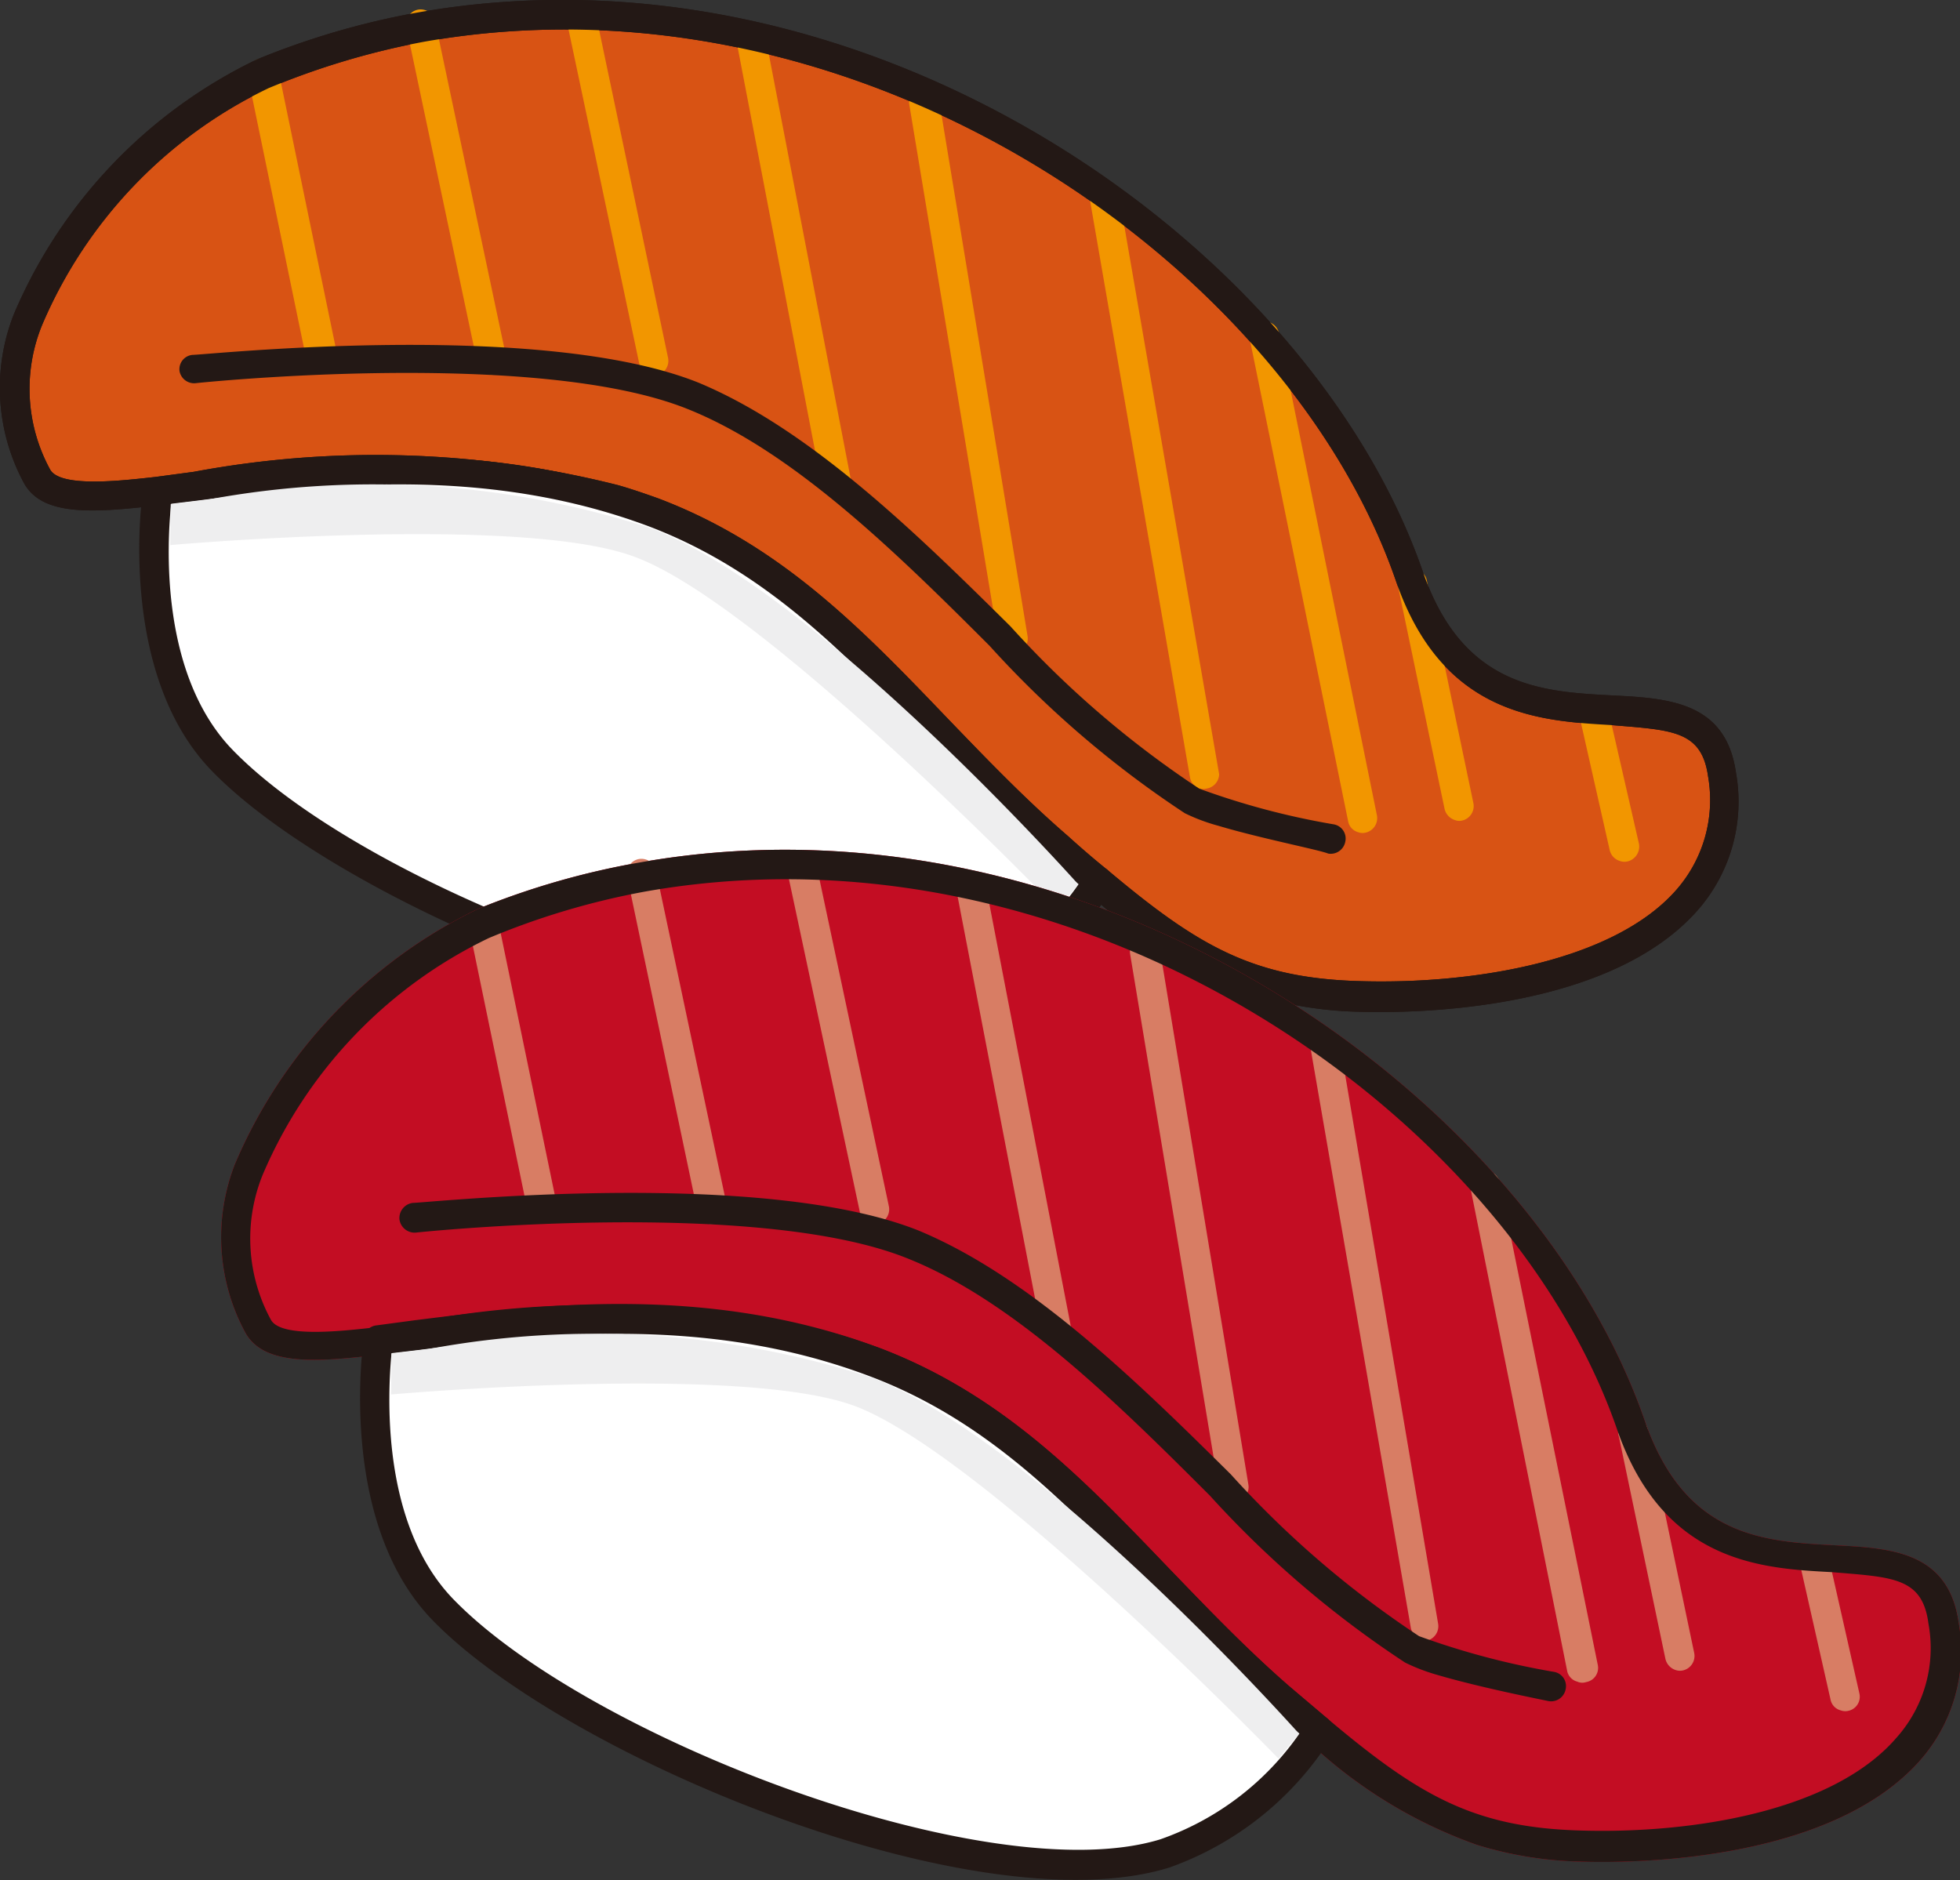<svg xmlns="http://www.w3.org/2000/svg" viewBox="0 0 42.25 40.53"><rect x="0" y="0" width="42.25" height="40.53" fill="#333333" stroke="none"/><defs><style>.cls-1{fill:#d85314;}.cls-2{fill:#231815;}.cls-3{fill:#f29600;}.cls-4{fill:#fff;}.cls-5{fill:#eeeeef;}.cls-6{fill:#c30d23;}.cls-7{fill:#d87d64;}</style></defs><title>資產 3</title><g id="圖層_2" data-name="圖層 2"><g id="圖層_1-2" data-name="圖層 1"><path class="cls-1" d="M29.32,21.47c-2.39-.06-3.63-.77-5.66-2.47l-.84-.73c-3-2.64-5-5.81-8.75-7.23C10,9.53,6,10.27,3.4,10.57c-1.37.16-2.31.2-2.6-.31C-1.15,6.77,3.36,2.52,5.66,1.58a16.6,16.6,0,0,1,3.42-1C18.34-1,27.91,5.21,30.39,12.42c1.66,4.81,6.33,1.38,6.74,4.28C37.67,20.49,32.88,21.57,29.32,21.47Z"/><path class="cls-2" d="M27.08,21.46a10.28,10.28,0,0,1-3.63-2.22l-.85-.73c-1-.83-1.81-1.73-2.64-2.59-1.79-1.87-3.49-3.63-6-4.58-3.57-1.33-7.11-.88-9.7-.55l-.82.1C2,11.06.92,11.13.52,10.42A4.32,4.32,0,0,1,.3,6.77,10.75,10.75,0,0,1,5.54,1.28,17,17,0,0,1,9,.27c9.73-1.72,19.23,5,21.67,12.05.86,2.49,2.56,2.59,4.07,2.67,1.21.06,2.46.13,2.68,1.66a3.55,3.55,0,0,1-.85,3c-1.92,2.14-6.06,2.2-7.29,2.16h0A8.24,8.24,0,0,1,27.08,21.46Zm-13.75-11c.28.08.57.18.85.28,2.65,1,4.4,2.82,6.24,4.74.82.85,1.66,1.73,2.61,2.55q.43.39.84.72c1.95,1.64,3.14,2.34,5.46,2.4h0c2.38.07,5.42-.41,6.79-1.95a2.94,2.94,0,0,0,.7-2.46c-.14-1-.78-1-2.09-1.11-1.53-.09-3.64-.2-4.64-3.11C27.73,5.69,18.55-.76,9.14.9a16.72,16.72,0,0,0-3.35,1A10,10,0,0,0,.91,7a3.63,3.63,0,0,0,.17,3.12c.22.4,1.56.24,2.28.16l.82-.11A21.33,21.33,0,0,1,13.33,10.46Z"/><path class="cls-3" d="M6.81,7.92a.3.3,0,0,1-.22-.24l-1.24-6A.32.32,0,1,1,6,1.51l1.24,6A.32.32,0,0,1,7,7.93.29.29,0,0,1,6.81,7.92Z"/><path class="cls-3" d="M10.51,8.07a.32.32,0,0,1-.22-.24L8.76.59A.32.32,0,0,1,9,.21a.32.32,0,0,1,.38.25l1.53,7.23a.31.31,0,0,1-.24.38A.29.29,0,0,1,10.51,8.07Z"/><path class="cls-3" d="M14,8.08a.3.3,0,0,1-.22-.24L12.25.61a.32.32,0,0,1,.63-.13L14.4,7.71a.32.32,0,0,1-.24.38A.29.29,0,0,1,14,8.08Z"/><path class="cls-3" d="M17.93,10.65a.33.33,0,0,1-.23-.25L15.88.91A.32.32,0,1,1,16.5.79l1.83,9.49a.32.32,0,0,1-.25.38A.25.25,0,0,1,17.93,10.65Z"/><path class="cls-3" d="M21.75,14.07a.32.32,0,0,1-.23-.26L19.6,2.25a.32.32,0,0,1,.64-.11l1.91,11.57a.32.32,0,0,1-.26.37A.32.32,0,0,1,21.75,14.07Z"/><path class="cls-3" d="M25.87,17a.31.31,0,0,1-.22-.25L23.5,4.34A.32.32,0,0,1,23.76,4a.32.32,0,0,1,.37.26l2.15,12.43A.32.32,0,0,1,26,17,.26.26,0,0,1,25.87,17Z"/><path class="cls-3" d="M29.28,17.94a.3.3,0,0,1-.22-.24L26.94,7.31a.33.33,0,0,1,.25-.38.33.33,0,0,1,.38.25l2.11,10.39a.32.32,0,0,1-.25.38A.26.26,0,0,1,29.28,17.94Z"/><path class="cls-3" d="M31.37,17.68a.33.33,0,0,1-.23-.24l-1-4.78a.31.31,0,0,1,.25-.38.3.3,0,0,1,.37.25l1,4.78a.32.32,0,0,1-.25.38A.25.25,0,0,1,31.37,17.68Z"/><path class="cls-3" d="M34.92,18.56a.32.32,0,0,1-.22-.23l-.63-2.79a.32.32,0,1,1,.62-.14l.64,2.79a.33.33,0,0,1-.25.38A.29.29,0,0,1,34.92,18.56Z"/><path class="cls-2" d="M27.08,21.46a10.28,10.28,0,0,1-3.63-2.22l-.85-.73c-1-.83-1.81-1.73-2.64-2.59-1.79-1.87-3.49-3.63-6-4.58-3.57-1.33-7.11-.88-9.7-.55l-.82.1C2,11.06.92,11.13.52,10.42A4.32,4.32,0,0,1,.3,6.77,10.75,10.75,0,0,1,5.54,1.28,17,17,0,0,1,9,.27c9.73-1.72,19.23,5,21.67,12.05.86,2.49,2.56,2.59,4.07,2.67,1.21.06,2.46.13,2.68,1.66a3.55,3.55,0,0,1-.85,3c-1.92,2.14-6.06,2.2-7.29,2.16h0A8.24,8.24,0,0,1,27.08,21.46Zm-13.75-11c.28.08.57.18.85.28,2.65,1,4.4,2.82,6.24,4.74.82.85,1.66,1.73,2.61,2.55q.43.39.84.72c1.95,1.64,3.14,2.34,5.46,2.4h0c2.38.07,5.42-.41,6.79-1.95a2.94,2.94,0,0,0,.7-2.46c-.14-1-.78-1-2.09-1.11-1.53-.09-3.64-.2-4.64-3.11C27.73,5.69,18.55-.76,9.14.9a16.72,16.72,0,0,0-3.35,1A10,10,0,0,0,.91,7a3.63,3.63,0,0,0,.17,3.12c.22.4,1.56.24,2.28.16l.82-.11A21.33,21.33,0,0,1,13.33,10.46Z"/><path class="cls-2" d="M26.26,17.8a4,4,0,0,1-.72-.27,21.93,21.93,0,0,1-4.21-3.61c-2-2-4.23-4.19-6.5-5.1C11.56,7.5,4.29,8.25,4.22,8.26A.32.32,0,0,1,3.87,8a.31.31,0,0,1,.28-.35c.3,0,7.5-.77,10.91.6,2.4,1,4.69,3.24,6.72,5.25A21.31,21.31,0,0,0,25.85,17a16.38,16.38,0,0,0,2.9.77.31.31,0,0,1,.25.37.32.32,0,0,1-.37.26C28.44,18.32,27.16,18.07,26.26,17.8Z"/><path class="cls-4" d="M23.66,19a6.51,6.51,0,0,1-3.31,2.64c-3.94,1.21-12.75-2.3-15.59-5.28-1.9-2-1.39-5.61-1.36-5.79,2.56-.3,6.62-1,10.67.47,3.76,1.42,5.71,4.59,8.75,7.23Z"/><path class="cls-2" d="M13.48,21.36c-3.64-1.1-7.33-3.08-8.95-4.78-2-2.11-1.47-5.89-1.45-6a.31.31,0,0,1,.28-.27l.82-.11c2.65-.33,6.29-.8,10,.59,2.65,1,4.4,2.82,6.24,4.74.82.85,1.66,1.73,2.61,2.55q.43.39.84.72a.32.32,0,0,1,.07.41A6.91,6.91,0,0,1,20.44,22C18.68,22.49,16.09,22.15,13.48,21.36ZM3.69,10.86c-.09.84-.25,3.65,1.3,5.28,2.88,3,11.57,6.33,15.26,5.2a6.1,6.1,0,0,0,3-2.28c-.21-.17-.42-.36-.64-.55-1-.83-1.81-1.73-2.64-2.59-1.79-1.87-3.49-3.63-6-4.58-3.57-1.33-7.11-.88-9.7-.55Z"/><path class="cls-2" d="M23.57,19.3a.28.28,0,0,1-.2-.17.32.32,0,0,1,.07-.37.31.31,0,0,1,.32-.07.32.32,0,0,1,.21.4.37.37,0,0,1-.17.2A.31.31,0,0,1,23.57,19.3Z"/><path class="cls-5" d="M3.68,10.87l.8-.1a19.45,19.45,0,0,1,9.56.62c3.58,1.36,9.2,7.67,9.2,7.67l-.44.54S16.44,13,13.67,12c-2.46-.92-10-.25-10-.25"/><path class="cls-6" d="M34.08,39.78c-2.39-.06-3.64-.77-5.66-2.47l-.85-.73c-3-2.64-5-5.81-8.74-7.23-4-1.51-8.11-.77-10.67-.47-1.37.17-2.31.2-2.6-.31-1.95-3.49,2.56-7.74,4.86-8.68a16.6,16.6,0,0,1,3.42-1c9.26-1.64,18.83,4.62,21.31,11.83,1.66,4.81,6.33,1.38,6.74,4.28C42.43,38.8,37.64,39.88,34.08,39.78Z"/><path class="cls-6" d="M31.84,39.77a10.28,10.28,0,0,1-3.63-2.22c-.26-.22-.55-.46-.85-.73-1-.83-1.81-1.72-2.64-2.59-1.79-1.87-3.49-3.63-6-4.57-3.56-1.34-7.1-.89-9.69-.56l-.83.1c-1.4.17-2.51.24-2.91-.47a4.32,4.32,0,0,1-.22-3.65,10.79,10.79,0,0,1,5.24-5.49,17,17,0,0,1,3.49-1c9.73-1.72,19.23,5,21.66,12.05.87,2.5,2.57,2.59,4.08,2.67,1.21.06,2.46.13,2.68,1.66a3.55,3.55,0,0,1-.85,3c-1.92,2.14-6.06,2.2-7.29,2.16h0A8.18,8.18,0,0,1,31.84,39.77Zm-13.75-11c.28.08.57.18.85.28,2.65,1,4.4,2.82,6.24,4.74.82.85,1.66,1.73,2.6,2.55l.85.72c1.95,1.64,3.14,2.34,5.46,2.4h0c2.38.07,5.42-.41,6.79-2a2.9,2.9,0,0,0,.69-2.46c-.13-1-.77-1-2.08-1.11-1.53-.08-3.64-.2-4.64-3.1C32.49,24,23.31,17.55,13.9,19.22a16.33,16.33,0,0,0-3.36,1,10,10,0,0,0-4.88,5.11,3.66,3.66,0,0,0,.18,3.12c.22.4,1.56.24,2.28.16l.82-.11A21.33,21.33,0,0,1,18.09,28.77Z"/><path class="cls-7" d="M11.57,26.23a.3.3,0,0,1-.22-.24l-1.24-6a.33.33,0,0,1,.25-.38.33.33,0,0,1,.38.25l1.24,6a.32.32,0,0,1-.25.38A.29.29,0,0,1,11.57,26.23Z"/><path class="cls-7" d="M15.27,26.38a.33.33,0,0,1-.23-.24L13.52,18.9a.32.32,0,0,1,.24-.38.32.32,0,0,1,.38.25L15.67,26a.3.3,0,0,1-.25.37A.26.26,0,0,1,15.27,26.38Z"/><path class="cls-7" d="M18.76,26.39a.3.3,0,0,1-.22-.24L17,18.92a.32.32,0,0,1,.63-.13L19.16,26a.32.32,0,0,1-.24.38A.29.29,0,0,1,18.76,26.39Z"/><path class="cls-7" d="M22.69,29a.33.33,0,0,1-.23-.24l-1.83-9.5a.32.32,0,0,1,.26-.37.31.31,0,0,1,.37.25l1.83,9.49a.32.32,0,0,1-.25.38A.25.25,0,0,1,22.69,29Z"/><path class="cls-7" d="M26.5,32.38a.31.31,0,0,1-.22-.25L24.36,20.56a.33.33,0,0,1,.27-.37.32.32,0,0,1,.37.26L26.91,32a.32.32,0,0,1-.26.37A.38.38,0,0,1,26.5,32.38Z"/><path class="cls-7" d="M30.63,35.33a.31.31,0,0,1-.22-.25L28.26,22.65a.32.32,0,0,1,.26-.37.32.32,0,0,1,.37.26L31,35a.32.32,0,0,1-.26.37A.26.26,0,0,1,30.63,35.33Z"/><path class="cls-7" d="M34,36.25a.3.3,0,0,1-.22-.24L31.7,25.62a.33.33,0,0,1,.25-.38.33.33,0,0,1,.38.25l2.11,10.39a.31.31,0,0,1-.25.38A.26.26,0,0,1,34,36.25Z"/><path class="cls-7" d="M36.12,36a.33.33,0,0,1-.22-.24l-1-4.78a.32.32,0,1,1,.62-.13l1,4.78a.32.32,0,0,1-.25.38A.29.29,0,0,1,36.12,36Z"/><path class="cls-7" d="M39.68,36.87a.3.3,0,0,1-.22-.23l-.63-2.79a.31.31,0,0,1,.24-.38.32.32,0,0,1,.38.24l.63,2.79a.31.31,0,0,1-.24.38A.29.29,0,0,1,39.68,36.87Z"/><path class="cls-2" d="M31.84,39.77a10.28,10.28,0,0,1-3.63-2.22c-.26-.22-.55-.46-.85-.73-1-.83-1.81-1.72-2.64-2.59-1.79-1.87-3.49-3.63-6-4.57-3.56-1.34-7.1-.89-9.69-.56l-.83.1c-1.4.17-2.51.24-2.91-.47a4.32,4.32,0,0,1-.22-3.65,10.79,10.79,0,0,1,5.24-5.49,17,17,0,0,1,3.49-1c9.73-1.72,19.23,5,21.66,12.05.87,2.5,2.57,2.59,4.08,2.67,1.21.06,2.46.13,2.68,1.66a3.55,3.55,0,0,1-.85,3c-1.92,2.14-6.06,2.2-7.29,2.16h0A8.18,8.18,0,0,1,31.84,39.77Zm-13.75-11c.28.08.57.18.85.28,2.65,1,4.4,2.82,6.24,4.74.82.85,1.66,1.73,2.6,2.55l.85.72c1.95,1.64,3.14,2.34,5.46,2.4h0c2.38.07,5.42-.41,6.79-2a2.9,2.9,0,0,0,.69-2.46c-.13-1-.77-1-2.08-1.11-1.53-.08-3.64-.2-4.64-3.1C32.49,24,23.31,17.55,13.9,19.22a16.33,16.33,0,0,0-3.36,1,10,10,0,0,0-4.88,5.11,3.66,3.66,0,0,0,.18,3.12c.22.4,1.56.24,2.28.16l.82-.11A21.33,21.33,0,0,1,18.09,28.77Z"/><path class="cls-2" d="M31,36.11a4.11,4.11,0,0,1-.71-.27,21.89,21.89,0,0,1-4.21-3.6c-2-2-4.23-4.2-6.51-5.11-3.26-1.32-10.53-.57-10.6-.56a.33.33,0,0,1-.36-.29.33.33,0,0,1,.29-.35c.3,0,7.5-.77,10.91.6,2.4,1,4.69,3.24,6.72,5.25a21.23,21.23,0,0,0,4.06,3.49,16.73,16.73,0,0,0,2.91.77.31.31,0,0,1,.25.37.32.32,0,0,1-.37.26C33.2,36.63,31.92,36.38,31,36.11Z"/><path class="cls-4" d="M28.42,37.31A6.46,6.46,0,0,1,25.11,40c-3.94,1.21-12.75-2.3-15.59-5.28-1.9-2-1.39-5.61-1.36-5.79,2.56-.3,6.62-1,10.67.47,3.76,1.42,5.71,4.59,8.74,7.23Z"/><path class="cls-2" d="M18.24,39.67c-3.64-1.1-7.33-3.08-8.95-4.78-2-2.11-1.47-5.89-1.45-6.05a.31.31,0,0,1,.28-.27l.82-.11c2.65-.33,6.29-.8,10,.59,2.65,1,4.4,2.82,6.24,4.74.82.85,1.66,1.73,2.6,2.55l.85.72a.31.31,0,0,1,.06.41,6.81,6.81,0,0,1-3.49,2.79C23.44,40.8,20.85,40.46,18.24,39.67Zm-9.8-10.5c-.08.84-.24,3.65,1.31,5.28,2.88,3,11.57,6.33,15.26,5.2a6.1,6.1,0,0,0,3-2.28c-.21-.17-.42-.35-.64-.55-1-.83-1.81-1.72-2.64-2.59-1.79-1.87-3.49-3.63-6-4.57-3.56-1.34-7.1-.89-9.69-.56Z"/><path class="cls-2" d="M28.33,37.61a.28.28,0,0,1-.2-.17.32.32,0,0,1,.07-.37.33.33,0,0,1,.32-.07.32.32,0,0,1,.21.4.37.37,0,0,1-.17.2A.31.31,0,0,1,28.33,37.61Z"/><path class="cls-5" d="M8.44,29.18l.8-.1a19.45,19.45,0,0,1,9.56.62c3.58,1.36,9.2,7.67,9.2,7.67l-.44.54s-6.36-6.56-9.13-7.6c-2.46-.92-10-.25-10-.25"/></g></g></svg>
